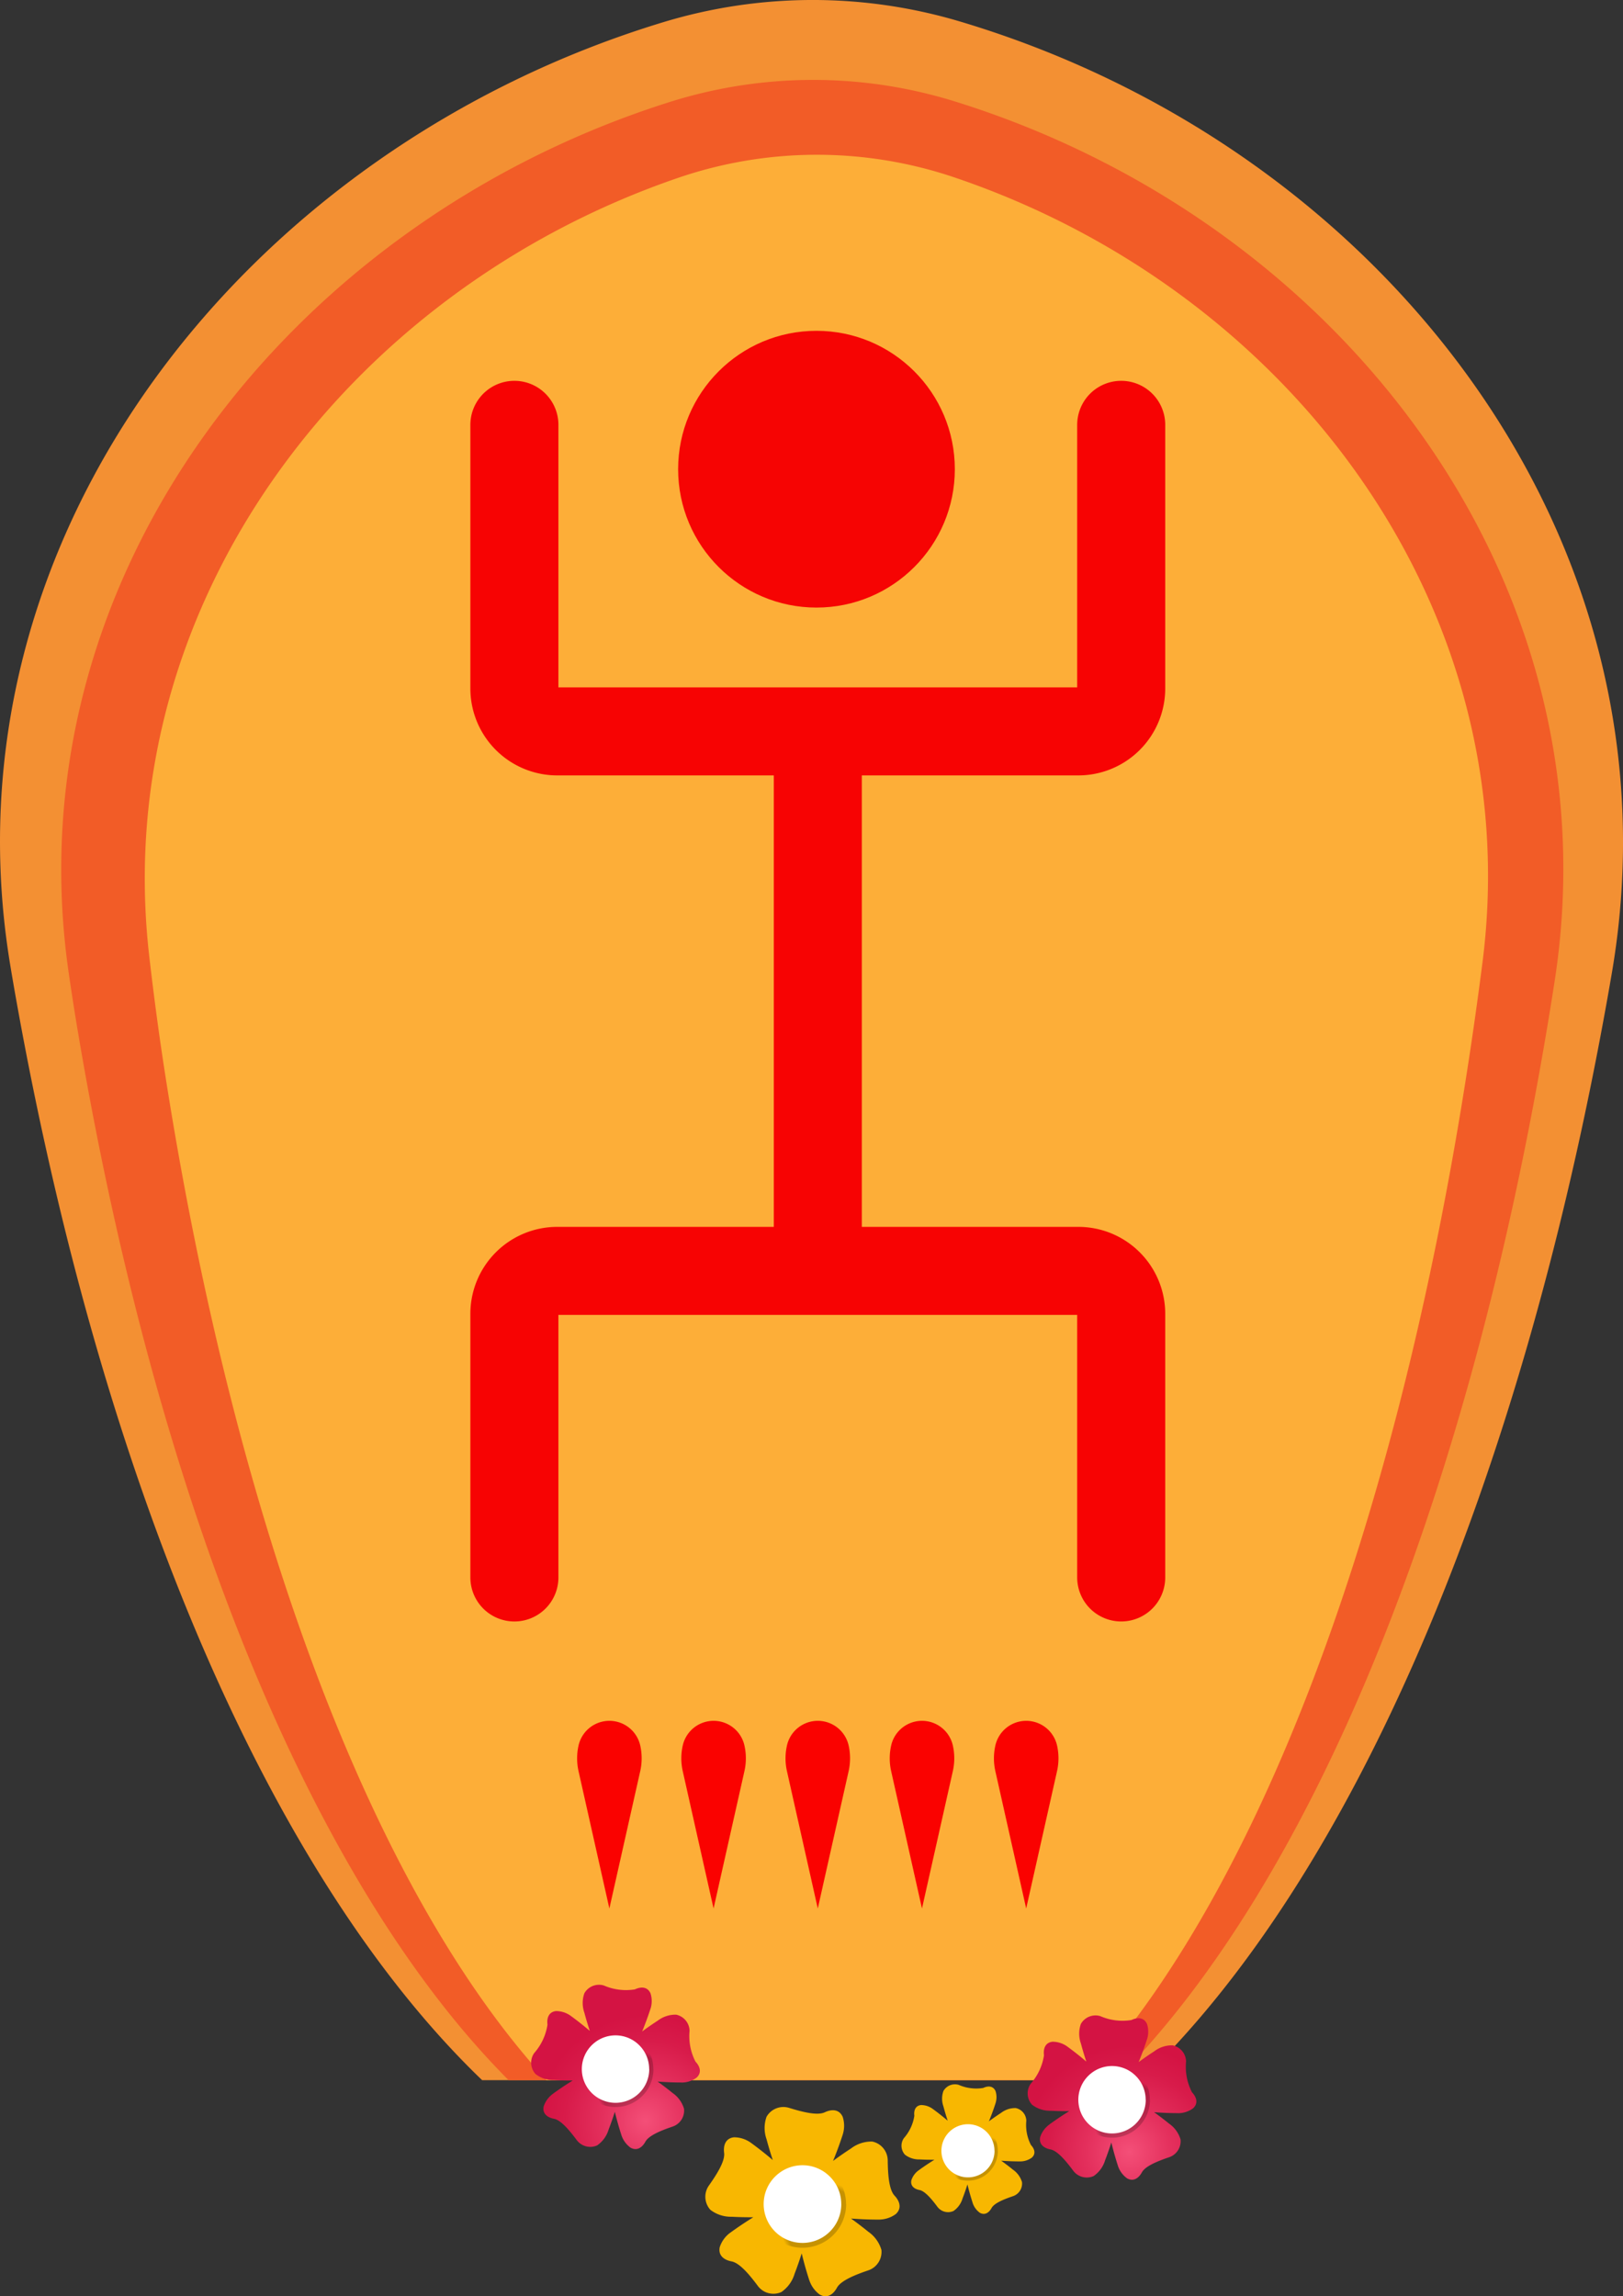 <svg xmlns="http://www.w3.org/2000/svg" xmlns:xlink="http://www.w3.org/1999/xlink" width="129.042" height="182.539" viewBox="0 0 129.042 182.539">
  <rect x="0" y="0" width="129.042" height="182.539" fill="#333333" stroke="none"/>
  <defs>
    <radialGradient id="radial-gradient" cx="0.795" cy="0.819" r="0.638" gradientTransform="translate(-0.105) scale(0.974 1)" gradientUnits="objectBoundingBox">
      <stop offset="0.002" stop-color="#f44f78"/>
      <stop offset="0.397" stop-color="#e4305d"/>
      <stop offset="0.763" stop-color="#d81b4a"/>
      <stop offset="1" stop-color="#d41343"/>
    </radialGradient>
    <radialGradient id="radial-gradient-2" cx="0.75" cy="0.75" r="0.5" gradientTransform="translate(0.001)" gradientUnits="objectBoundingBox">
      <stop offset="0.882" stop-opacity="0.2"/>
      <stop offset="1" stop-opacity="0"/>
    </radialGradient>
    <radialGradient id="radial-gradient-3" cx="0.795" cy="0.819" r="0.638" gradientTransform="translate(-0.18) scale(0.974 1)" xlink:href="#radial-gradient"/>
    <radialGradient id="radial-gradient-4" cx="0.75" cy="0.75" r="0.5" gradientTransform="translate(0.002)" xlink:href="#radial-gradient-2"/>
    <radialGradient id="radial-gradient-5" cx="0.75" cy="0.75" r="0.5" gradientTransform="translate(0.002)" xlink:href="#radial-gradient-2"/>
    <radialGradient id="radial-gradient-6" cx="0.75" cy="0.75" r="0.5" gradientTransform="translate(0.002)" xlink:href="#radial-gradient-2"/>
  </defs>
  <g id="Headline_Artist_-_sostik" data-name="Headline Artist - sostik" transform="translate(-526.083 -4199.702)">
    <path id="Path_1079" data-name="Path 1079" d="M78.88,11.447c-33.111,10.013-57.616,40.8-51.99,74.93q.225,1.363.467,2.718c3.441,19.272,8.485,36.782,14.843,51.533s13.907,26.45,22.215,34.433h52.408c8.308-7.982,15.856-19.683,22.215-34.433s11.4-32.261,14.843-51.533q.177-.992.348-1.989c5.933-34.541-18.252-65.688-51.838-75.7A40.912,40.912,0,0,0,78.88,11.447Z" transform="translate(500 4190)" fill="#f39033"/>
    <path id="Path_1080" data-name="Path 1080" d="M84.451,24.493C54.18,34.054,32.111,62.33,36.669,93.747q.386,2.662.835,5.29c3.17,18.542,7.816,35.388,13.673,49.579s12.81,25.448,20.463,33.128h48.275c7.652-7.68,14.606-18.937,20.463-33.128s10.5-31.038,13.673-49.579q.393-2.295.753-4.617c4.94-31.779-16.96-60.407-47.667-69.967A37.938,37.938,0,0,0,84.451,24.493Z" transform="translate(494.88 4183.317)" fill="#f25c27"/>
    <path id="Path_1081" data-name="Path 1081" d="M92.088,36.788c-26.436,9.069-45.207,34.037-42.039,61.8q.56,4.911,1.311,9.712c2.812,17.868,6.934,34.1,12.13,47.777S74.855,180.6,81.643,188h42.828c6.789-7.4,12.958-18.248,18.154-31.923s9.318-29.909,12.13-47.777q.709-4.5,1.3-9.114c3.614-28.08-15.174-53.374-41.994-62.444A34.107,34.107,0,0,0,92.088,36.788Z" transform="translate(487.893 4177.058)" fill="#fdae38"/>
    <path id="Path_1082" data-name="Path 1082" d="M110,79V99.956a3.411,3.411,0,0,0,3.411,3.411h41.425a3.411,3.411,0,0,0,3.411-3.411V79" transform="translate(456.981 4154.475)" fill="none" stroke="#f70303" stroke-linecap="round" stroke-width="7"/>
    <path id="Path_1083" data-name="Path 1083" d="M110,241.368V220.411A3.411,3.411,0,0,1,113.411,217h41.425a3.411,3.411,0,0,1,3.411,3.411v20.956" transform="translate(456.981 4083.73)" fill="none" stroke="#f70303" stroke-linecap="round" stroke-width="7"/>
    <circle id="Ellipse_74" data-name="Ellipse 74" cx="11" cy="11" r="11" transform="translate(580 4226)" fill="#f60403"/>
    <line id="Line_33" data-name="Line 33" y2="40.451" transform="translate(591.105 4257.843)" fill="none" stroke="#f70303" stroke-width="7"/>
    <path id="Path_1084" data-name="Path 1084" d="M120.349,292.353a2.514,2.514,0,0,1,4.906,0,4.644,4.644,0,0,1,0,2.029L122.8,305.308l-2.453-10.926A4.644,4.644,0,0,1,120.349,292.353Z" transform="translate(451.733 4046.107)" fill="#fa0200"/>
    <path id="Path_1085" data-name="Path 1085" d="M137.349,292.353a2.514,2.514,0,0,1,4.906,0,4.643,4.643,0,0,1,0,2.029L139.8,305.308l-2.453-10.926A4.643,4.643,0,0,1,137.349,292.353Z" transform="translate(443.018 4046.107)" fill="#fa0200"/>
    <path id="Path_1086" data-name="Path 1086" d="M154.349,292.353a2.514,2.514,0,0,1,4.906,0,4.644,4.644,0,0,1,0,2.029L156.8,305.308l-2.453-10.926A4.643,4.643,0,0,1,154.349,292.353Z" transform="translate(434.303 4046.107)" fill="#fa0200"/>
    <path id="Path_1087" data-name="Path 1087" d="M171.349,292.353a2.514,2.514,0,0,1,4.906,0,4.643,4.643,0,0,1,0,2.029L173.8,305.308l-2.453-10.926A4.643,4.643,0,0,1,171.349,292.353Z" transform="translate(425.588 4046.107)" fill="#fa0200"/>
    <path id="Path_1088" data-name="Path 1088" d="M188.349,292.353a2.514,2.514,0,0,1,4.906,0,4.643,4.643,0,0,1,0,2.029L190.8,305.308l-2.453-10.926A4.643,4.643,0,0,1,188.349,292.353Z" transform="translate(416.873 4046.107)" fill="#fa0200"/>
    <path id="Path_1089" data-name="Path 1089" d="M115.884,335.912a25.345,25.345,0,0,1,2.559,2.137s-.389.2-.389.2c-.516.336-.479.472-.676,1.084s-.309.7-.088,1.273l.2.39a24.063,24.063,0,0,1-2.934.022,2.322,2.322,0,0,1-1.471-.479,1.342,1.342,0,0,1-.111-1.666,4.414,4.414,0,0,0,1.059-2.26c-.067-.519.093-1.014.676-1.082A1.993,1.993,0,0,1,115.884,335.912Zm-1.427,6.2a25.362,25.362,0,0,1,2.818-1.777s.069.433.069.433c.16.595.3.6.819.979s.57.511,1.182.477l.433-.068a24.064,24.064,0,0,1-.886,2.8,2.329,2.329,0,0,1-.909,1.253,1.34,1.34,0,0,1-1.614-.409c-.547-.733-1.246-1.6-1.82-1.706-.514-.1-.934-.4-.819-.979A2,2,0,0,1,114.457,342.116Zm5.454,3.276a25.271,25.271,0,0,1-.817-3.233s.433.069.433.069c.614.031.664-.1,1.182-.478s.661-.385.819-.978l.068-.434a24.055,24.055,0,0,1,2.385,1.709,2.327,2.327,0,0,1,.909,1.253,1.341,1.341,0,0,1-.887,1.411c-.866.294-1.9.693-2.183,1.205-.251.46-.671.766-1.183.478a2,2,0,0,1-.727-1Zm4.8-4.18a25.274,25.274,0,0,1-3.324-.221s.2-.39.2-.39c.22-.575.11-.663-.088-1.273s-.162-.749-.676-1.083l-.39-.2a24.059,24.059,0,0,1,2.361-1.744,2.321,2.321,0,0,1,1.47-.479,1.342,1.342,0,0,1,1.066,1.281,4.415,4.415,0,0,0,.471,2.451c.359.381.52.875.088,1.273A1.992,1.992,0,0,1,124.708,341.212Zm-2.489-5.859a25.232,25.232,0,0,1-1.237,3.1s-.309-.309-.309-.309c-.479-.387-.6-.309-1.237-.309s-.761-.078-1.237.309l-.309.309a24.025,24.025,0,0,1-.927-2.786,2.32,2.32,0,0,1,0-1.548,1.339,1.339,0,0,1,1.546-.619,4.408,4.408,0,0,0,2.474.31c.473-.224.992-.225,1.237.31a1.992,1.992,0,0,1,0,1.238Z" transform="translate(455.579 4024.038)" fill="url(#radial-gradient)"/>
    <path id="Path_1090" data-name="Path 1090" d="M126.344,344.021a3.016,3.016,0,1,1-4.888-2.367c.006,0,.009-.009.015-.012a.4.4,0,0,0,.048-.038h0a3,3,0,0,1,3.612,0s0,0,0,0h0a.137.137,0,0,1,.024.021.524.524,0,0,1,.06.048,3.009,3.009,0,0,1,1.119,2.347Z" transform="translate(451.694 4020.162)" fill="url(#radial-gradient-2)"/>
    <path id="Path_1091" data-name="Path 1091" d="M126.361,344.373a2.68,2.68,0,1,1-4.345-2.1c.005,0,.008-.008.014-.011a.414.414,0,0,0,.043-.034h0a2.672,2.672,0,0,1,3.211,0s0,0,0,0h0a.148.148,0,0,1,.021.018.421.421,0,0,1,.054.043,2.674,2.674,0,0,1,.995,2.086Z" transform="translate(451.342 4019.809)" fill="#fff"/>
    <path id="Path_1092" data-name="Path 1092" d="M196.884,340.912a25.348,25.348,0,0,1,2.559,2.137s-.389.2-.389.2c-.516.336-.479.472-.676,1.084s-.309.7-.088,1.273l.2.39a24.057,24.057,0,0,1-2.934.022,2.323,2.323,0,0,1-1.471-.479,1.342,1.342,0,0,1-.111-1.666,4.414,4.414,0,0,0,1.059-2.26c-.067-.519.093-1.014.676-1.082A1.993,1.993,0,0,1,196.884,340.912Zm-1.427,6.2a25.355,25.355,0,0,1,2.818-1.777s.069.433.069.433c.16.595.3.6.819.979s.57.511,1.182.477l.433-.068a24.06,24.06,0,0,1-.886,2.8,2.329,2.329,0,0,1-.909,1.252,1.34,1.34,0,0,1-1.614-.409c-.547-.733-1.246-1.6-1.82-1.706-.514-.1-.934-.4-.819-.979A2,2,0,0,1,195.457,347.116Zm5.454,3.276a25.265,25.265,0,0,1-.817-3.233s.433.069.433.069c.614.031.664-.1,1.182-.478s.661-.385.819-.978l.068-.434a24.055,24.055,0,0,1,2.385,1.709,2.327,2.327,0,0,1,.909,1.253,1.341,1.341,0,0,1-.887,1.411c-.866.294-1.9.693-2.183,1.205-.251.46-.671.766-1.183.478a2,2,0,0,1-.727-1Zm4.8-4.18a25.269,25.269,0,0,1-3.324-.221s.2-.39.2-.39c.22-.575.11-.663-.088-1.273s-.162-.749-.676-1.083l-.39-.2a24.058,24.058,0,0,1,2.361-1.744,2.321,2.321,0,0,1,1.47-.479,1.342,1.342,0,0,1,1.066,1.281,4.415,4.415,0,0,0,.471,2.451c.359.381.52.875.088,1.273A1.991,1.991,0,0,1,205.708,346.212Zm-2.489-5.859a25.232,25.232,0,0,1-1.237,3.1s-.309-.309-.309-.309c-.479-.387-.6-.309-1.237-.309s-.761-.078-1.237.309l-.309.309a24.025,24.025,0,0,1-.927-2.786,2.32,2.32,0,0,1,0-1.548,1.339,1.339,0,0,1,1.546-.619,4.408,4.408,0,0,0,2.474.31c.473-.224.992-.225,1.237.31a1.992,1.992,0,0,1,0,1.238Z" transform="translate(414.055 4021.475)" fill="url(#radial-gradient-3)"/>
    <path id="Path_1093" data-name="Path 1093" d="M207.344,349.021a3.016,3.016,0,1,1-4.888-2.367c.006,0,.009-.009.015-.012a.4.4,0,0,0,.048-.038h0a3,3,0,0,1,3.612,0s0,0,0,0h0a.137.137,0,0,1,.024.021.525.525,0,0,1,.06.048,3.009,3.009,0,0,1,1.119,2.347Z" transform="translate(410.17 4017.599)" fill="url(#radial-gradient-4)"/>
    <path id="Path_1094" data-name="Path 1094" d="M207.361,349.373a2.68,2.68,0,1,1-4.345-2.1c.005,0,.008-.008.014-.011a.412.412,0,0,0,.043-.034h0a2.672,2.672,0,0,1,3.211,0s0,0,0,0h0a.147.147,0,0,1,.021.018.421.421,0,0,1,.054.043,2.674,2.674,0,0,1,.995,2.086Z" transform="translate(409.818 4017.246)" fill="#fff"/>
    <path id="Path_1095" data-name="Path 1095" d="M144.776,348.808a29.184,29.184,0,0,1,2.947,2.46s-.449.229-.449.229c-.594.387-.551.544-.779,1.248s-.356.808-.1,1.466l.229.449a27.718,27.718,0,0,1-3.378.026,2.673,2.673,0,0,1-1.694-.551,1.546,1.546,0,0,1-.127-1.919c.608-.861,1.3-1.933,1.219-2.6-.077-.6.107-1.168.779-1.246A2.3,2.3,0,0,1,144.776,348.808Zm-1.643,7.145a29.2,29.2,0,0,1,3.245-2.046s.079.5.079.5c.184.684.347.692.944,1.126s.657.588,1.361.55l.5-.079a27.637,27.637,0,0,1-1.02,3.225,2.68,2.68,0,0,1-1.047,1.442,1.542,1.542,0,0,1-1.859-.471c-.63-.845-1.434-1.838-2.1-1.965-.592-.111-1.076-.463-.943-1.126A2.3,2.3,0,0,1,143.132,355.952Zm6.28,3.772a29.2,29.2,0,0,1-.941-3.722s.5.079.5.079c.707.036.765-.116,1.361-.55s.762-.444.944-1.127l.079-.5a27.61,27.61,0,0,1,2.746,1.968,2.679,2.679,0,0,1,1.047,1.442,1.545,1.545,0,0,1-1.021,1.624c-1,.339-2.189.8-2.514,1.388-.289.529-.772.882-1.362.55a2.3,2.3,0,0,1-.837-1.154Zm5.524-4.813a29.13,29.13,0,0,1-3.827-.254s.229-.449.229-.449c.253-.662.127-.764-.1-1.466s-.186-.862-.779-1.248l-.448-.227a27.687,27.687,0,0,1,2.718-2.009,2.673,2.673,0,0,1,1.694-.551,1.543,1.543,0,0,1,1.227,1.475c.014,1.055.081,2.331.542,2.823.413.439.6,1.008.1,1.466A2.3,2.3,0,0,1,154.936,354.911Zm-2.866-6.747a29.2,29.2,0,0,1-1.424,3.565s-.356-.357-.356-.357c-.551-.445-.687-.356-1.425-.356s-.877-.089-1.425.356l-.356.357a27.638,27.638,0,0,1-1.069-3.209,2.673,2.673,0,0,1,0-1.782,1.543,1.543,0,0,1,1.781-.713c1.006.312,2.239.642,2.849.356.544-.258,1.142-.259,1.424.357a2.3,2.3,0,0,1,0,1.426Z" transform="translate(441.013 4021.234)" fill="#f8b701"/>
    <path id="Path_1096" data-name="Path 1096" d="M156.82,358.145a3.472,3.472,0,1,1-5.629-2.725c.007,0,.011-.011.018-.014a.476.476,0,0,0,.056-.043h0a3.462,3.462,0,0,1,4.16,0s0,0,0,0h0a.193.193,0,0,1,.028.024.549.549,0,0,1,.07.056,3.467,3.467,0,0,1,1.288,2.7Z" transform="translate(436.539 4016.771)" fill="url(#radial-gradient-5)"/>
    <path id="Path_1097" data-name="Path 1097" d="M156.84,358.551a3.086,3.086,0,1,1-5-2.423c.006,0,.009-.009.016-.012a.457.457,0,0,0,.049-.039h0a3.077,3.077,0,0,1,3.7,0s0,0,0,0h0a.132.132,0,0,1,.025.021.5.5,0,0,1,.062.049,3.078,3.078,0,0,1,1.145,2.4Z" transform="translate(436.133 4016.365)" fill="#fff"/>
    <path id="Path_1098" data-name="Path 1098" d="M175.636,336.658a19.989,19.989,0,0,1,2.017,1.683s-.307.157-.307.157c-.406.265-.377.372-.533.853s-.244.553-.069,1l.156.307a19.06,19.06,0,0,1-2.312.018,1.832,1.832,0,0,1-1.159-.377,1.058,1.058,0,0,1-.087-1.313,3.478,3.478,0,0,0,.834-1.781c-.053-.409.073-.8.533-.852A1.568,1.568,0,0,1,175.636,336.658Zm-1.124,4.888a19.921,19.921,0,0,1,2.221-1.4s.054.342.054.342c.126.468.237.474.646.771s.449.4.931.376l.341-.054a18.974,18.974,0,0,1-.7,2.206,1.833,1.833,0,0,1-.716.987,1.055,1.055,0,0,1-1.272-.323c-.431-.578-.981-1.257-1.434-1.344-.4-.077-.736-.317-.645-.771A1.574,1.574,0,0,1,174.511,341.546Zm4.3,2.581a19.984,19.984,0,0,1-.644-2.547s.341.054.341.054c.484.024.523-.079.932-.376s.521-.3.645-.771l.054-.342a18.975,18.975,0,0,1,1.879,1.347,1.835,1.835,0,0,1,.716.987,1.057,1.057,0,0,1-.7,1.112c-.682.232-1.5.545-1.72.949-.2.362-.528.6-.932.376a1.574,1.574,0,0,1-.573-.789Zm3.779-3.293a19.93,19.93,0,0,1-2.619-.174s.156-.307.156-.307c.174-.453.087-.523-.069-1s-.128-.59-.533-.853l-.307-.155a19.033,19.033,0,0,1,1.86-1.375,1.832,1.832,0,0,1,1.159-.377,1.056,1.056,0,0,1,.84,1.009,3.485,3.485,0,0,0,.37,1.931c.283.3.41.69.07,1A1.568,1.568,0,0,1,182.588,340.834Zm-1.961-4.616a19.91,19.91,0,0,1-.975,2.439s-.244-.244-.244-.244c-.377-.305-.47-.244-.975-.244s-.6-.061-.974.244l-.244.244a18.786,18.786,0,0,1-.731-2.2,1.827,1.827,0,0,1,0-1.22,1.055,1.055,0,0,1,1.218-.488,3.479,3.479,0,0,0,1.949.244c.372-.176.782-.177.975.244a1.574,1.574,0,0,1,0,.976Z" transform="translate(424.605 4030.687)" fill="#f8b701"/>
    <path id="Path_1099" data-name="Path 1099" d="M183.877,343.047a2.376,2.376,0,1,1-3.851-1.865s.007-.007.012-.009a.381.381,0,0,0,.038-.03h0a2.369,2.369,0,0,1,2.846,0s0,0,0,0h0a.123.123,0,0,1,.019.017.355.355,0,0,1,.047.038,2.369,2.369,0,0,1,.882,1.85Z" transform="translate(421.544 4027.633)" fill="url(#radial-gradient-6)"/>
    <path id="Path_1100" data-name="Path 1100" d="M183.89,343.324a2.112,2.112,0,1,1-3.423-1.658s.006-.006.011-.009a.28.28,0,0,0,.034-.026h0a2.105,2.105,0,0,1,2.53,0s0,0,0,0h0a.1.1,0,0,1,.017.015.314.314,0,0,1,.042.034,2.106,2.106,0,0,1,.783,1.644Z" transform="translate(421.267 4027.355)" fill="#fff"/>
  </g>
</svg>

